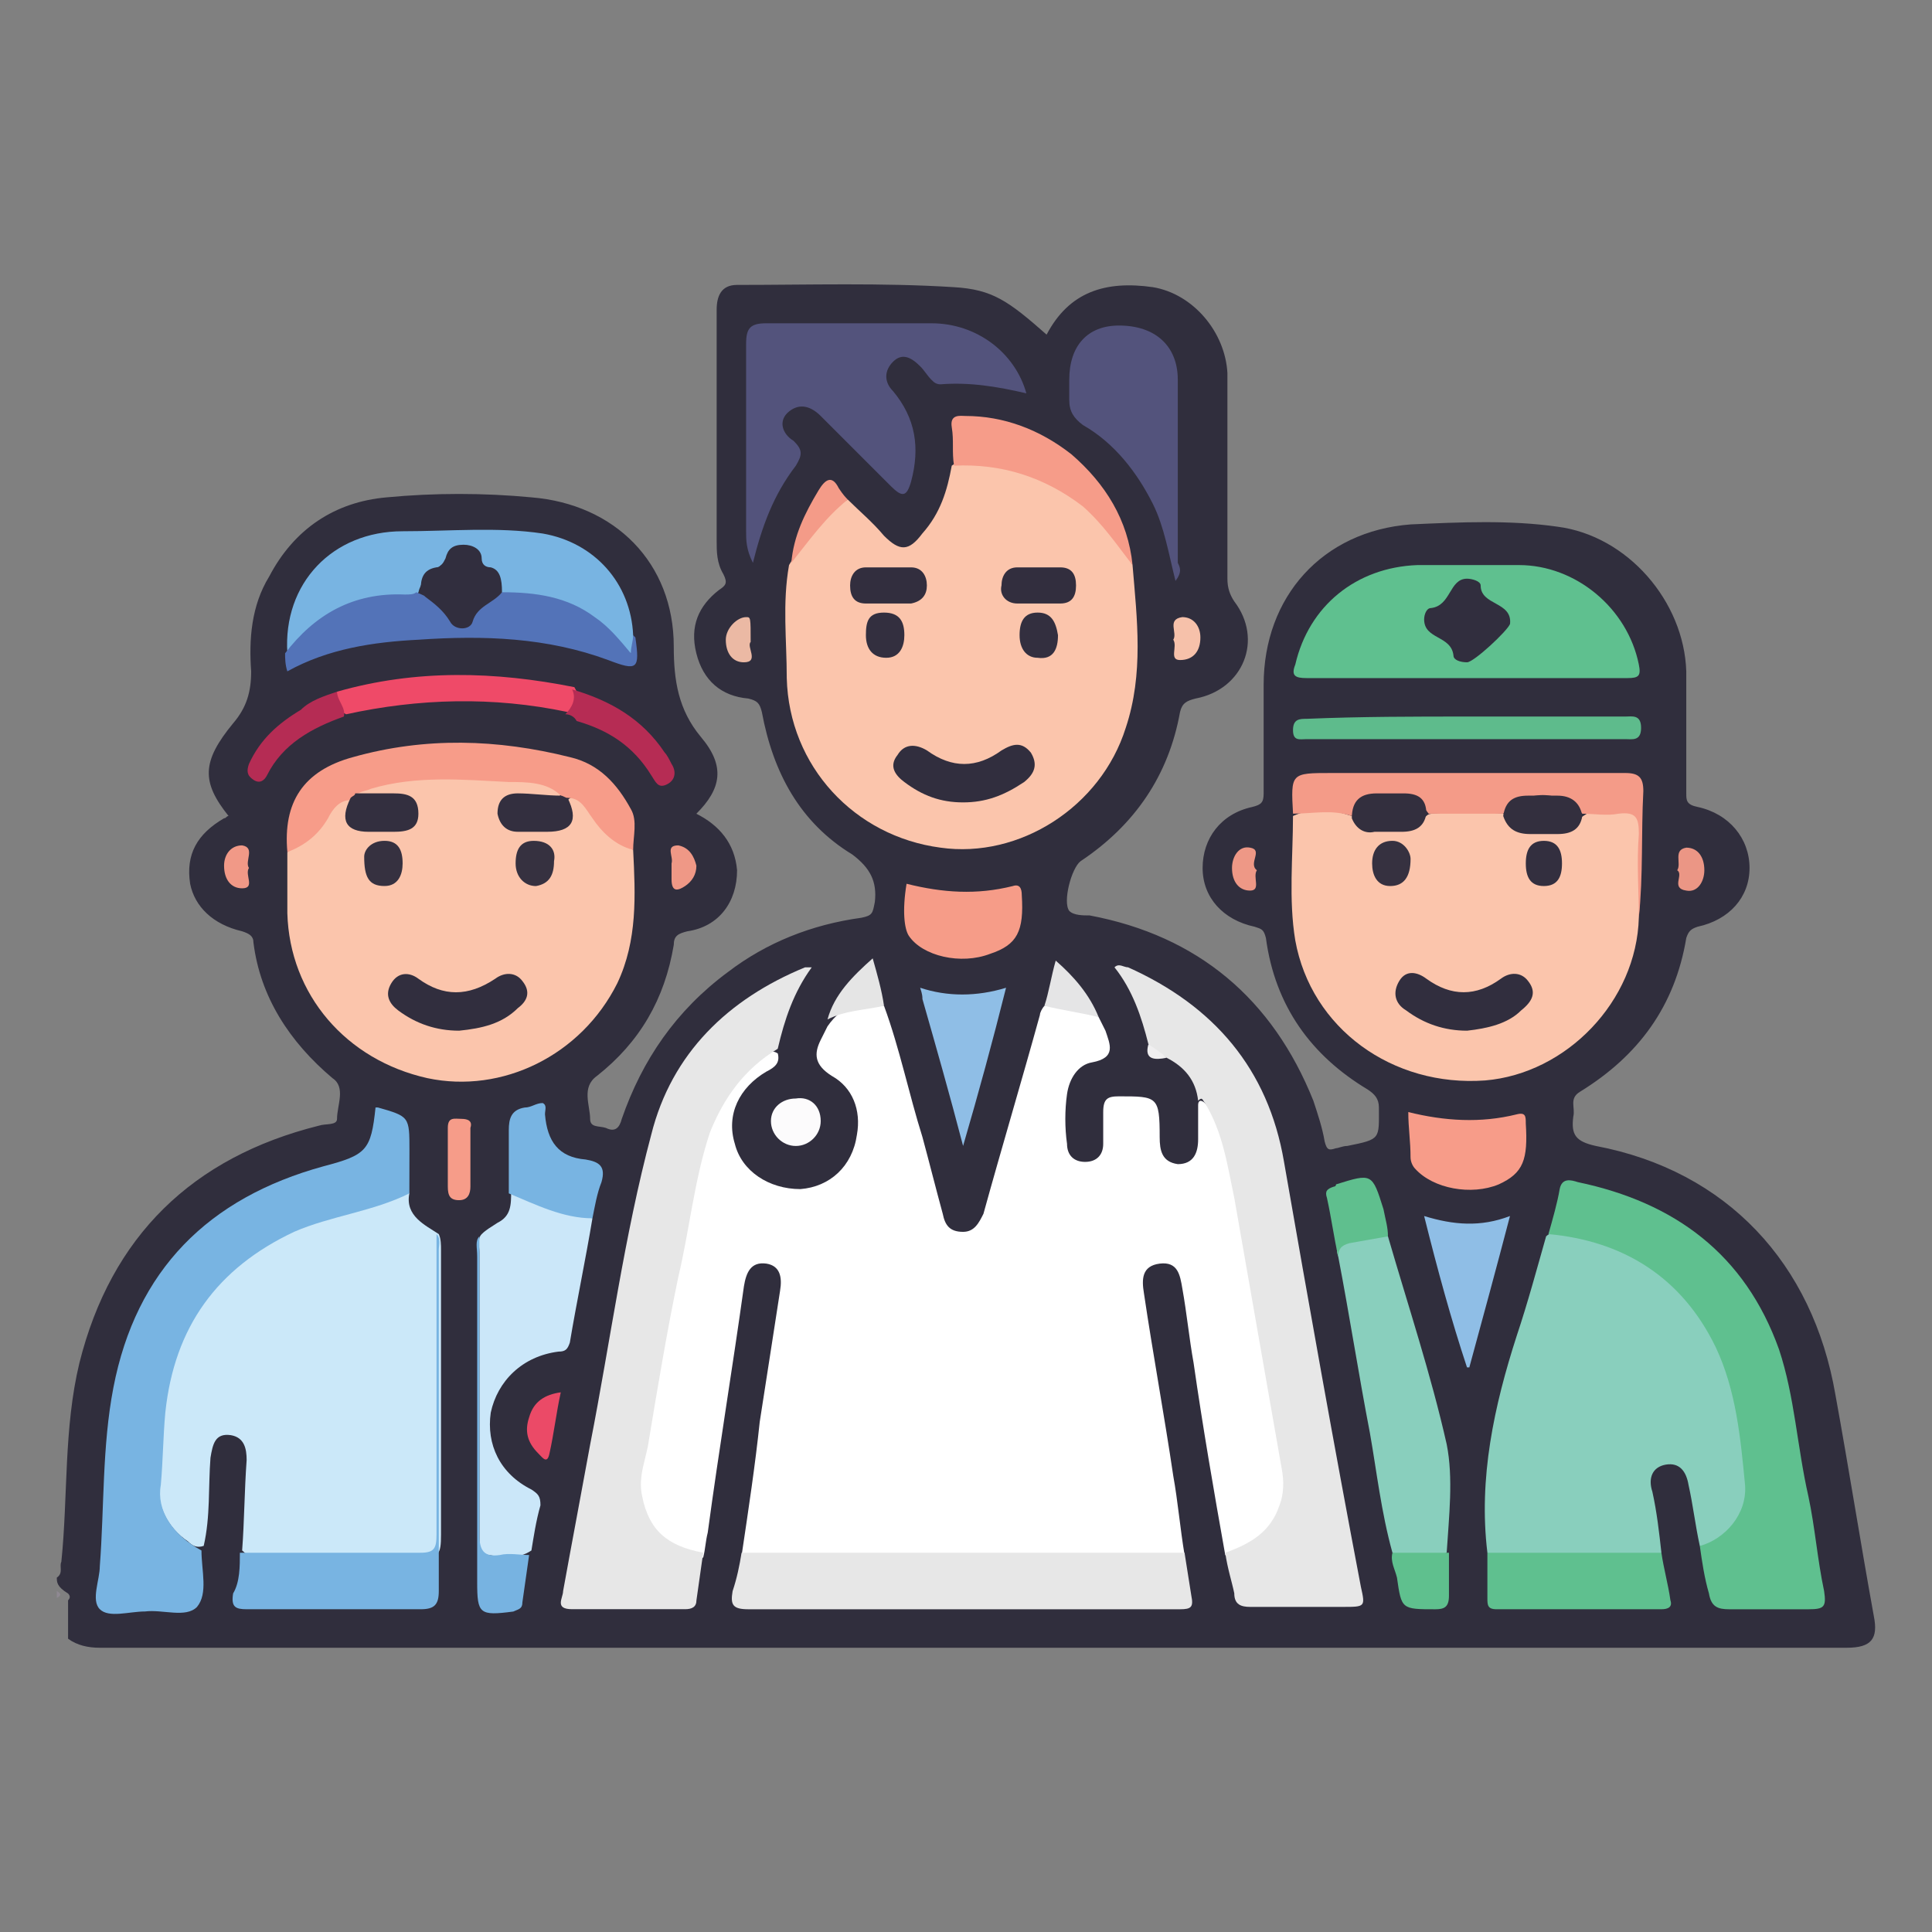<?xml version="1.0" encoding="utf-8"?>
<!-- Generator: Adobe Illustrator 16.0.0, SVG Export Plug-In . SVG Version: 6.00 Build 0)  -->
<!DOCTYPE svg PUBLIC "-//W3C//DTD SVG 1.1//EN" "http://www.w3.org/Graphics/SVG/1.1/DTD/svg11.dtd">
<svg version="1.1" id="Layer_1" xmlns="http://www.w3.org/2000/svg" xmlns:xlink="http://www.w3.org/1999/xlink" x="0px" y="0px"
	 width="85px" height="85px" viewBox="0 0 85 85" enable-background="new 0 0 85 85" xml:space="preserve">
<rect x="0" y="0" width="85" height="85" fill="#808080" stroke="none"/>
<g>
	<path fill="#302E3D" d="M2.5,69.408c0.298-0.197,0.1-0.496,0.199-0.695c0.297-2.883,0.099-5.865,0.795-8.75
		c1.392-5.568,4.971-9.049,10.539-10.439c0.299-0.1,0.795,0,0.795-0.298c0-0.597,0.398-1.394-0.198-1.79
		c-1.89-1.592-3.183-3.58-3.479-5.967c0-0.297-0.199-0.396-0.498-0.496c-1.293-0.299-2.088-1.094-2.287-2.088
		C8.167,37.591,8.665,36.696,9.858,36c0.1,0,0.1-0.099,0.198-0.099c-1.192-1.492-1.192-2.386,0.199-4.077
		c0.597-0.695,0.795-1.393,0.795-2.287c-0.101-1.392,0-2.883,0.795-4.176c1.095-2.088,2.884-3.281,5.17-3.48
		c2.089-0.199,4.274-0.199,6.364,0c3.68,0.299,6.264,2.885,6.264,6.562c0,1.492,0.199,2.784,1.193,3.979
		c1.094,1.291,0.895,2.287-0.199,3.379c0.994,0.498,1.689,1.293,1.791,2.486c0,1.393-0.797,2.486-2.189,2.686
		c-0.398,0.1-0.596,0.199-0.596,0.597c-0.398,2.386-1.492,4.277-3.381,5.767c-0.697,0.498-0.299,1.293-0.299,1.891
		c0,0.396,0.398,0.298,0.695,0.396c0.398,0.198,0.596,0,0.697-0.396c0.895-2.586,2.385-4.773,4.672-6.463
		c1.691-1.293,3.68-2.088,5.867-2.387c0.498-0.1,0.498-0.199,0.596-0.697c0.1-0.895-0.199-1.49-0.994-2.088
		c-2.287-1.392-3.479-3.58-3.977-6.264c-0.1-0.398-0.199-0.498-0.598-0.597c-1.191-0.101-1.988-0.795-2.285-1.989
		c-0.299-1.193,0.1-2.088,0.992-2.783c0.299-0.199,0.398-0.299,0.199-0.697c-0.297-0.496-0.297-0.994-0.297-1.491
		c0-3.38,0-6.761,0-10.142c0-0.598,0.199-1.095,0.895-1.095c3.182,0,6.363-0.101,9.545,0.099c1.691,0.101,2.386,0.598,4.076,2.088
		c0.994-1.889,2.588-2.385,4.676-2.088c1.789,0.299,3.182,1.99,3.279,3.778c0,2.983,0,5.966,0,9.048
		c0,0.398,0.102,0.696,0.299,0.995c1.293,1.69,0.396,3.878-1.689,4.275c-0.398,0.099-0.598,0.198-0.695,0.597
		c-0.498,2.784-1.988,4.971-4.375,6.562c-0.398,0.298-0.797,1.789-0.498,2.187c0.199,0.199,0.598,0.199,0.896,0.199
		c4.771,0.896,8.053,3.679,9.844,8.154c0.197,0.597,0.396,1.192,0.496,1.789c0.1,0.397,0.199,0.397,0.498,0.299
		c0.1,0,0.297-0.1,0.496-0.1c1.492-0.299,1.393-0.299,1.393-1.691c0-0.396-0.197-0.596-0.498-0.795
		c-2.484-1.49-4.074-3.678-4.473-6.663c-0.1-0.396-0.199-0.396-0.498-0.496c-1.393-0.299-2.287-1.292-2.287-2.585
		c0-1.292,0.795-2.386,2.189-2.685c0.396-0.1,0.496-0.199,0.496-0.597c0-1.591,0-3.183,0-4.772c0-3.879,2.586-6.762,6.463-7.061
		c2.188-0.1,4.375-0.199,6.463,0.1c3.082,0.397,5.568,3.281,5.668,6.363c0,1.79,0,3.58,0,5.37c0,0.298,0,0.497,0.498,0.597
		c1.391,0.297,2.285,1.391,2.285,2.685c0,1.293-0.895,2.286-2.285,2.585c-0.299,0.1-0.398,0.199-0.498,0.496
		c-0.496,2.985-2.088,5.172-4.674,6.763c-0.496,0.298-0.199,0.694-0.297,1.095c-0.102,0.795,0.098,1.094,0.992,1.291
		c5.768,1.094,9.547,5.172,10.539,10.938c0.598,3.281,1.096,6.463,1.691,9.744c0.199,0.994-0.1,1.395-1.193,1.395
		c-3.977,0-7.955,0-11.932,0c-6.662,0-13.324,0-19.986,0c-7.953,0-15.808,0-23.763,0c-7.059,0-14.119,0-21.179,0
		c-0.497,0-0.995-0.102-1.392-0.398c0-0.596,0-1.094,0-1.689c0.099-0.1,0.099-0.199,0-0.299C2.5,69.807,2.5,69.607,2.5,69.408z"/>
	<path fill="#8F8992" d="M2.5,70.004c0.199,0.1,0.199,0.199,0,0.299C2.5,70.303,2.5,70.104,2.5,70.004z"/>
	<path fill="#FFFFFF" d="M38.893,44.252c0.695,1.89,1.094,3.879,1.689,5.768c0.297,1.094,0.596,2.287,0.895,3.381
		c0.1,0.496,0.299,0.795,0.895,0.795c0.498,0,0.697-0.396,0.896-0.795c0.795-2.884,1.689-5.866,2.484-8.75
		c0-0.1,0.102-0.299,0.199-0.396c0.895-0.199,1.689,0,2.387,0.496c0.1,0.198,0.199,0.397,0.299,0.598
		c0.197,0.597,0.496,1.191-0.598,1.392c-0.596,0.101-0.994,0.696-1.094,1.394c-0.1,0.695-0.1,1.49,0,2.188
		c0,0.497,0.299,0.795,0.795,0.795c0.498,0,0.797-0.298,0.797-0.795c0-0.498,0-0.896,0-1.393c0-0.598,0.197-0.696,0.695-0.696
		c1.689,0,1.789,0,1.789,1.79c0,0.597,0.1,1.094,0.797,1.193c0.693,0,0.895-0.498,0.895-1.094c0-0.498,0-0.994,0-1.492
		c0-0.299,0.199-0.199,0.297-0.1c0.301,0.298,0.498,0.696,0.598,1.094c0.695,1.592,0.797,3.281,1.094,4.873
		c0.598,3.381,1.193,6.76,1.791,10.141c0.297,1.791-0.299,2.984-1.691,3.68c-0.297,0.1-0.596,0.299-0.895,0.1
		c-0.496-2.783-0.994-5.666-1.393-8.451c-0.197-1.094-0.299-2.188-0.496-3.281c-0.1-0.596-0.199-1.191-0.994-1.094
		c-0.795,0.1-0.795,0.697-0.697,1.293c0.398,2.686,0.896,5.369,1.293,8.055c0.199,1.094,0.299,2.287,0.498,3.479
		c-0.299,0.299-0.697,0.199-0.994,0.299c-5.867,0-11.634,0-17.5,0c-0.396,0-0.697,0-0.994-0.299
		c0.297-1.988,0.598-3.977,0.795-5.865c0.299-1.889,0.598-3.879,0.895-5.768c0.1-0.598,0-1.094-0.596-1.193
		c-0.695-0.1-0.895,0.398-0.994,0.994c-0.498,3.58-1.096,7.16-1.592,10.838c-0.1,0.398-0.1,0.697-0.199,1.094
		c-0.297,0.199-0.496,0.102-0.795,0c-1.492-0.496-2.287-1.986-2.088-3.479c0.795-4.574,1.689-9.148,2.584-13.722
		c0.398-1.89,1.293-3.479,2.885-4.772c0.197-0.199,0.396-0.397,0.695-0.199c0.1,0.397-0.1,0.598-0.498,0.795
		c-1.191,0.697-1.789,1.891-1.391,3.184c0.297,1.191,1.49,1.988,2.883,1.988c1.291-0.1,2.287-0.994,2.486-2.387
		c0.199-1.094-0.199-2.088-1.094-2.586c-0.795-0.496-0.795-0.994-0.498-1.59c0.1-0.199,0.199-0.397,0.299-0.598
		C37.102,44.153,37.897,44.053,38.893,44.252z"/>
	<path fill="#FBC5AC" d="M37.299,21.979c0.498,0.497,1.096,0.995,1.592,1.591c0.695,0.696,1.094,0.696,1.689-0.1
		c0.797-0.895,1.094-1.889,1.293-2.982c0.398-0.298,0.896-0.199,1.292-0.199c2.486,0.299,4.574,1.393,6.064,3.48
		c0.299,0.298,0.398,0.695,0.598,1.094c0.199,2.387,0.496,4.773-0.299,7.159c-1.094,3.479-4.674,5.767-8.152,5.271
		c-3.779-0.498-6.662-3.58-6.762-7.459c0-1.689-0.199-3.281,0.1-4.972C35.413,23.669,36.108,22.576,37.299,21.979z"/>
	<path fill="#CBE8F9" d="M18.01,52.504c-0.197,0.996,0.697,1.393,1.293,1.791c0.1,0.199,0.1,0.496,0.1,0.695
		c0,4.176,0,8.354,0,12.527c0,0.896-0.1,0.994-0.896,0.994c-2.286,0-4.672,0-6.959,0c-0.299,0-0.598,0-0.895-0.297
		c0.098-1.293,0.098-2.586,0.198-3.979c0-0.496-0.101-0.994-0.696-1.094c-0.695-0.1-0.795,0.396-0.895,0.994
		c-0.1,1.293,0,2.584-0.298,3.877c-0.298,0.102-0.497,0-0.696-0.199c-0.895-0.596-1.393-1.59-1.292-2.684s0.101-2.088,0.199-3.182
		c0.397-4.275,3.479-7.855,7.655-8.75c0.795-0.199,1.592-0.498,2.387-0.795C17.315,52.504,17.614,52.307,18.01,52.504z"/>
	<path fill="#FBC5AC" d="M27.856,37.391c0.1,1.989,0.197,3.978-0.697,5.867c-1.59,3.183-5.07,4.873-8.352,4.177
		c-3.58-0.796-6.064-3.679-6.165-7.259c0-0.896,0-1.791,0-2.686c0.795-0.597,1.492-1.193,1.989-2.088
		c0.1-0.199,0.398-0.598,0.795-0.199c0.1,0.398-0.199,0.995,0.398,1.193c0.695,0.199,1.392,0.199,2.088-0.1
		c0.199-0.1,0.297-0.299,0.199-0.498c-0.1-0.297-0.199-0.396-0.498-0.496c-0.397-0.101-0.795,0-1.192-0.101
		c-0.298,0-0.597,0.101-0.796-0.298c0.398-0.498,1.095-0.498,1.592-0.598c2.088-0.198,4.076-0.297,6.164,0.1
		c0.498,0.1,0.896,0.1,1.293,0.498c-0.1,0.396-0.498,0.298-0.695,0.298c-0.398,0-0.797,0-1.193,0.101
		c-0.299,0.1-0.598,0.297-0.598,0.597c0,0.397,0.299,0.497,0.598,0.597c0.297,0,0.596,0,0.895,0c1.193,0,1.291-0.1,1.291-1.292
		c0.398-0.397,0.697,0,0.896,0.298C26.364,36.198,27.059,36.794,27.856,37.391z"/>
	<path fill="#FBC5AC" d="M72.102,40.375c-0.1,3.678-3.184,6.861-6.762,7.16c-4.078,0.298-7.656-2.286-8.354-6.166
		c-0.297-1.789-0.1-3.679-0.1-5.469c0.896-0.398,1.689-0.298,2.586,0c0.994,0.895,2.285,0.895,3.281,0c0.1-0.1,0.197-0.1,0.297-0.1
		c0.994-0.1,1.988-0.1,3.082,0c1.293,0.994,2.189,0.994,3.682,0c0.596-0.1,1.191-0.1,1.789-0.1c0.299,0,0.596,0.199,0.596,0.596
		C72.102,37.589,72.201,38.982,72.102,40.375z"/>
	<path fill="#89CFBD" d="M74.785,68.016c-0.197-0.895-0.297-1.789-0.496-2.684c-0.1-0.598-0.396-0.994-0.994-0.896
		c-0.598,0.1-0.795,0.598-0.598,1.193c0.199,0.895,0.299,1.789,0.398,2.684c-0.299,0.301-0.598,0.301-0.896,0.301
		c-1.889,0-3.877,0-5.766,0c-0.301,0-0.697,0-0.994-0.301c-0.398-3.279,0.297-6.463,1.291-9.545c0.498-1.49,0.896-2.98,1.293-4.375
		c0.199-0.197,0.498-0.197,0.795-0.1c3.68,0.697,6.266,2.785,7.26,6.463c0.396,1.393,0.596,2.885,0.795,4.375
		c0.1,1.094-0.396,2.09-1.293,2.785C75.381,68.016,75.184,68.314,74.785,68.016z"/>
	<path fill="#E7E7E7" d="M34.217,46.142c-1.49,0.896-2.385,2.188-2.982,3.679c-0.695,2.09-0.895,4.275-1.393,6.363
		c-0.496,2.387-0.895,4.773-1.291,7.16c-0.1,0.795-0.498,1.59-0.299,2.484c0.299,1.492,1.094,2.188,2.686,2.484
		c-0.1,0.697-0.199,1.395-0.297,2.09c0,0.299-0.199,0.396-0.498,0.396c-1.689,0-3.281,0-4.973,0c-0.795,0-0.396-0.496-0.396-0.795
		c0.396-2.189,0.795-4.275,1.193-6.463c0.895-4.574,1.492-9.148,2.686-13.623c0.895-3.578,3.381-5.966,6.762-7.357
		c0,0,0.098,0,0.297,0C34.915,43.656,34.518,44.85,34.217,46.142z"/>
	<path fill="#E7E7E7" d="M53.906,68.314c1.094-0.396,1.988-0.895,2.387-2.088c0.197-0.498,0.197-1.094,0.1-1.592
		c-0.695-3.977-1.393-7.953-2.09-11.932c-0.297-1.392-0.496-2.884-1.293-4.176c-0.098-0.1-0.098-0.299-0.297-0.1
		c-0.1-0.896-0.598-1.491-1.393-1.891c-0.299-0.197-0.596-0.298-0.795-0.596c-0.299-1.193-0.697-2.387-1.492-3.381
		c0.199-0.199,0.398,0,0.598,0c3.777,1.692,6.164,4.474,6.859,8.551c1.094,6.266,2.188,12.43,3.381,18.693
		c0.199,0.895,0.199,0.895-0.795,0.895c-1.393,0-2.785,0-4.076,0c-0.396,0-0.697-0.1-0.697-0.598
		C54.203,69.607,54.004,69.01,53.906,68.314z"/>
	<path fill="#78B4E2" d="M18.01,52.504c-1.59,0.797-3.479,0.996-5.07,1.691c-3.381,1.592-5.27,4.176-5.667,7.953
		c-0.1,1.096-0.1,2.09-0.198,3.184c-0.199,1.094,0.496,2.188,1.789,2.883c0,0.896,0.299,1.889-0.199,2.486
		c-0.496,0.496-1.491,0.1-2.287,0.197c-0.695,0-1.59,0.299-1.987-0.1c-0.397-0.396,0-1.293,0-1.889
		c0.199-2.586,0.099-5.271,0.597-7.855c0.994-5.17,4.176-8.352,9.248-9.743c1.889-0.497,2.088-0.696,2.286-2.587h0.101
		c1.391,0.398,1.391,0.398,1.391,1.891C18.01,51.113,18.01,51.809,18.01,52.504z"/>
	<path fill="#5FC08F" d="M74.785,68.016c1.096-0.297,2.09-1.391,1.99-2.684c-0.199-2.088-0.398-4.176-1.293-6.066
		c-1.492-3.082-4.076-4.672-7.357-4.971c0.197-0.695,0.396-1.393,0.496-1.988c0.102-0.498,0.498-0.396,0.795-0.299
		c4.277,0.896,7.359,3.182,8.852,7.357c0.695,2.088,0.795,4.275,1.293,6.463c0.297,1.393,0.396,2.785,0.693,4.176
		c0.102,0.697,0,0.797-0.693,0.797c-1.193,0-2.287,0-3.48,0c-0.498,0-0.795-0.1-0.895-0.697
		C74.984,69.408,74.885,68.713,74.785,68.016z"/>
	<path fill="#5FC08F" d="M64.445,29.833c-2.287,0-4.674,0-6.961,0c-0.496,0-0.695-0.099-0.496-0.597
		c0.596-2.585,2.684-4.274,5.369-4.375c1.492,0,2.982,0,4.475,0c2.486,0,4.771,1.89,5.27,4.375c0.1,0.498,0,0.597-0.496,0.597
		C69.217,29.833,66.832,29.833,64.445,29.833z"/>
	<path fill="#53537C" d="M33.125,24.763c-0.299-0.596-0.299-0.994-0.299-1.391c0-2.785,0-5.47,0-8.254
		c0-0.695,0.199-0.895,0.895-0.895c2.387,0,4.873,0,7.26,0c1.988,0,3.677,1.292,4.175,3.082c-1.293-0.299-2.486-0.497-3.779-0.397
		c-0.199,0-0.299-0.1-0.396-0.198c-0.199-0.199-0.299-0.397-0.498-0.597c-0.398-0.397-0.795-0.597-1.193-0.198
		c-0.396,0.397-0.396,0.895,0,1.293c0.994,1.192,1.193,2.485,0.795,3.977c-0.199,0.695-0.396,0.695-0.895,0.199
		c-0.994-0.994-2.088-2.088-3.082-3.082c-0.398-0.398-0.896-0.598-1.393-0.199c-0.498,0.398-0.299,0.994,0.199,1.292
		c0.398,0.397,0.398,0.597,0.1,1.094C34.02,21.781,33.522,23.173,33.125,24.763z"/>
	<path fill="#E7E7E7" d="M32.627,68.314c6.463,0,13.025,0,19.488,0c0.1,0.598,0.199,1.293,0.299,1.891
		c0.1,0.496,0,0.596-0.496,0.596c-3.381,0-6.762,0-10.142,0c-2.984,0-5.867,0-8.85,0c-0.695,0-0.795-0.199-0.695-0.795
		C32.428,69.408,32.528,68.912,32.627,68.314z"/>
	<path fill="#89CFBD" d="M61.262,68.314c-0.496-1.789-0.693-3.578-0.992-5.27c-0.498-2.586-0.896-5.17-1.393-7.756
		c-0.1-0.299-0.1-0.598,0.197-0.695c0.598-0.199,1.293-0.498,1.99-0.199c0.895,3.082,1.889,6.064,2.584,9.146
		c0.299,1.492,0.1,3.182,0,4.771C62.854,68.713,62.059,68.713,61.262,68.314z"/>
	<path fill="#CBE7F9" d="M26.065,53.6c-0.297,1.789-0.695,3.68-0.994,5.467c-0.1,0.301-0.199,0.398-0.498,0.398
		c-1.59,0.199-2.686,1.293-2.982,2.686c-0.199,1.393,0.398,2.686,1.789,3.381c0.299,0.197,0.398,0.299,0.398,0.695
		c-0.199,0.695-0.299,1.393-0.398,1.988c-0.596,0.398-1.191,0.299-1.889,0.199c-0.398-0.102-0.398-0.398-0.398-0.695
		c0-1.592,0-3.281,0-4.873c0-2.586,0-5.17,0-7.756c0-0.299-0.098-0.596,0.102-0.795s0.396-0.299,0.695-0.498
		c0.598-0.297,0.598-0.795,0.598-1.391c0.1,0,0.1-0.102,0.199-0.102C23.778,52.904,24.971,53.201,26.065,53.6z"/>
	<path fill="#78B4E2" d="M12.642,28.741c-0.198-3.082,1.989-5.368,5.071-5.368c2.088,0,4.176-0.199,6.164,0.1
		c2.287,0.396,3.879,2.188,3.979,4.474c0.1,0.298,0.1,0.497,0,0.795c-0.299,0-0.498-0.198-0.598-0.397
		c-1.193-1.391-2.686-2.088-4.574-2.088c-0.199,0-0.396,0-0.598-0.099c-0.197-0.795-1.191-1.094-1.49-1.889
		c-0.1-0.199-0.598-0.298-0.695,0c-0.299,0.696-1.293,0.896-1.492,1.79c-0.199,0.298-0.496,0.298-0.795,0.298
		c-1.689,0-3.182,0.597-4.274,1.89C13.139,28.442,13.04,28.741,12.642,28.741z"/>
	<path fill="#53537C" d="M51.717,25.559c-0.299-1.193-0.496-2.386-0.992-3.382c-0.697-1.391-1.691-2.685-3.084-3.479
		c-0.396-0.298-0.598-0.597-0.598-1.094c0-0.298,0-0.597,0-0.896c0-1.49,0.797-2.386,2.189-2.386c1.592,0,2.586,0.896,2.586,2.386
		c0,2.686,0,5.371,0,8.055C51.918,24.962,52.016,25.162,51.717,25.559z"/>
	<path fill="#F79C89" d="M27.856,37.391c-0.795-0.199-1.393-0.796-1.791-1.392c-0.297-0.397-0.496-0.896-1.094-0.896
		c-0.1,0.101-0.199,0-0.299-0.101c-0.596-0.597-1.492-0.597-2.287-0.597c-1.986-0.099-4.076-0.298-6.064,0.298
		c-0.199,0.1-0.498,0.1-0.695,0.299c0,0.1-0.1,0.199-0.199,0.199c-0.497,0-0.795,0.397-0.994,0.795
		c-0.398,0.695-0.995,1.192-1.79,1.491c-0.198-2.188,0.696-3.579,2.884-4.176c3.182-0.896,6.363-0.796,9.545,0
		c1.293,0.298,2.088,1.192,2.684,2.287C28.053,36.099,27.856,36.794,27.856,37.391z"/>
	<path fill="#5373B8" d="M22.086,26.056c1.492,0,2.885,0.199,4.078,1.094c0.596,0.398,1.092,0.994,1.59,1.591
		c0-0.298,0.1-0.497,0.1-0.795l0.1,0.101c0.199,1.392,0.1,1.49-1.193,0.994c-2.684-0.994-5.469-1.095-8.352-0.896
		c-1.988,0.101-3.977,0.397-5.767,1.392c-0.099-0.298-0.099-0.596-0.099-0.795c1.291-1.689,2.982-2.686,5.27-2.585
		c0.199,0,0.398,0,0.498-0.101c0.498,0.199,1.094,0.498,1.391,0.994c0.299,0.498,0.697,0.498,0.996,0
		C20.995,26.354,21.491,26.255,22.086,26.056z"/>
	<path fill="#78B4E2" d="M10.554,68.314c2.685,0,5.271,0,7.954,0c0.598,0,0.697-0.197,0.697-0.795c0-4.375,0-8.85,0-13.225
		c0.199,0.199,0.1,0.496,0.1,0.695c0,4.973,0,9.943,0,15.014c0,0.598-0.199,0.797-0.795,0.797c-2.585,0-5.071,0-7.656,0
		c-0.497,0-0.695-0.1-0.597-0.697C10.554,69.607,10.554,68.912,10.554,68.314z"/>
	<path fill="#F49B88" d="M72.102,40.375c0-1.193-0.1-2.387,0-3.68c0-0.695-0.1-0.994-0.896-0.895c-0.496,0.1-1.094,0-1.59,0
		c-1.094-1.094-2.387-1.094-3.48,0c-1.094,0-2.188,0-3.281,0c-0.695-0.994-1.592-0.696-2.484-0.696
		c-0.498,0-0.498,0.597-0.895,0.795c-0.896-0.298-1.691-0.101-2.588-0.101c-0.1-1.789-0.1-1.789,1.691-1.789
		c4.275,0,8.551,0,12.926,0c0.598,0,0.795,0.199,0.795,0.795C72.201,36.695,72.299,38.485,72.102,40.375z"/>
	<path fill="#5FC08F" d="M65.439,68.314c2.586,0,5.07,0,7.656,0c0.1,0.695,0.299,1.393,0.396,2.09c0.1,0.297-0.1,0.396-0.396,0.396
		c-2.387,0-4.871,0-7.26,0c-0.396,0-0.396-0.199-0.396-0.498C65.439,69.707,65.439,69.01,65.439,68.314z"/>
	<path fill="#F69C89" d="M49.828,24.863c-0.695-0.895-1.291-1.79-2.188-2.585c-1.689-1.292-3.578-1.89-5.666-1.79
		c-0.1-0.597,0-1.094-0.1-1.689c-0.1-0.598,0.396-0.498,0.596-0.498c1.691,0,3.281,0.597,4.673,1.69
		C48.635,21.284,49.629,22.875,49.828,24.863z"/>
	<path fill="#5EBB8C" d="M64.545,31.525c2.287,0,4.574,0,6.961,0c0.297,0,0.695-0.1,0.695,0.497s-0.398,0.497-0.695,0.497
		c-4.674,0-9.348,0-14.021,0c-0.297,0-0.598,0.1-0.598-0.396c0-0.498,0.301-0.498,0.598-0.498
		C59.871,31.525,62.256,31.525,64.545,31.525z"/>
	<path fill="#F79C89" d="M61.959,48.926c1.592,0.396,3.184,0.496,4.773,0.1c0.396-0.1,0.396,0.1,0.396,0.396
		c0.1,1.592-0.1,2.189-1.191,2.686c-1.193,0.496-2.885,0.199-3.682-0.695c-0.098-0.1-0.197-0.299-0.197-0.498
		C62.059,50.219,61.959,49.621,61.959,48.926z"/>
	<path fill="#F69C88" d="M39.885,38.882c1.592,0.398,3.084,0.498,4.673,0.101c0.299-0.101,0.396,0.099,0.396,0.397
		c0.102,1.59-0.197,2.188-1.391,2.584c-1.292,0.498-2.984,0.1-3.58-0.795C39.788,40.871,39.688,40.076,39.885,38.882z"/>
	<path fill="#78B4E2" d="M26.065,53.6c-1.291,0-2.486-0.598-3.68-1.096c0-0.895,0-1.889,0-2.783c0-0.496,0.102-0.896,0.697-0.994
		c0.297,0,0.496-0.198,0.795-0.198c0.199,0.101,0.1,0.298,0.1,0.497c0.1,1.193,0.596,1.889,1.791,1.988
		c0.596,0.1,0.895,0.299,0.695,0.994C26.264,52.504,26.165,53.102,26.065,53.6z"/>
	<path fill="#8FBEE6" d="M42.372,50.416c-0.596-2.285-1.193-4.375-1.789-6.463c0-0.1,0-0.197-0.1-0.496
		c1.193,0.396,2.486,0.396,3.779,0C43.664,45.844,43.068,48.031,42.372,50.416z"/>
	<path fill="#8FBEE6" d="M62.656,53.5c1.291,0.396,2.484,0.496,3.777,0c-0.598,2.287-1.193,4.475-1.789,6.66h-0.102
		C63.85,58.074,63.252,55.885,62.656,53.5z"/>
	<path fill="#EF4A68" d="M14.829,30.431c3.48-0.994,6.961-0.895,10.441-0.199c0.297,0.497,0.297,0.795-0.299,1.094
		c-3.281-0.695-6.562-0.597-9.744,0.1C14.829,31.226,14.532,30.927,14.829,30.431z"/>
	<path fill="#77B3E1" d="M21.092,54.395c0,4.375,0,8.75,0,13.125c0,0.695,0.199,0.994,0.896,0.895c0.396-0.1,0.895,0,1.291,0
		c-0.1,0.697-0.199,1.393-0.297,2.088c0,0.299-0.199,0.299-0.398,0.398c-1.492,0.197-1.59,0.1-1.59-1.293c0-4.771,0-9.545,0-14.318
		C20.995,54.891,20.895,54.594,21.092,54.395z"/>
	<path fill="#B62C54" d="M24.872,31.425c0.299-0.299,0.498-0.696,0.299-1.094c1.689,0.496,3.082,1.293,4.076,2.783
		c0.1,0.1,0.199,0.299,0.299,0.497c0.199,0.298,0.199,0.696-0.199,0.896s-0.496-0.101-0.695-0.398
		c-0.795-1.292-1.891-1.988-3.281-2.387C25.27,31.525,25.071,31.425,24.872,31.425z"/>
	<path fill="#5FBF8E" d="M61.064,54.395c-0.598,0.1-1.094,0.199-1.689,0.299c-0.398,0.1-0.498,0.299-0.498,0.596
		c-0.199-0.895-0.299-1.689-0.496-2.584c-0.1-0.299,0-0.398,0.297-0.498c0,0,0.102,0,0.102-0.1c1.59-0.496,1.59-0.496,2.088,1.094
		C60.965,53.699,61.064,53.996,61.064,54.395z"/>
	<path fill="#5FC08E" d="M61.262,68.314c0.797,0,1.592,0,2.486,0c0,0.598,0,1.293,0,1.891c0,0.496-0.199,0.596-0.596,0.596
		c-1.492,0-1.492,0-1.691-1.393C61.363,69.01,61.164,68.713,61.262,68.314z"/>
	<path fill="#B52C54" d="M14.829,30.431c0,0.396,0.398,0.695,0.299,1.094c-1.393,0.497-2.686,1.193-3.381,2.585
		c-0.1,0.199-0.299,0.397-0.596,0.199c-0.299-0.199-0.299-0.398-0.199-0.696c0.498-1.094,1.293-1.79,2.287-2.386
		C13.636,30.828,14.233,30.63,14.829,30.431z"/>
	<path fill="#FCFBFC" d="M36.108,49.323c0,0.597-0.498,1.095-1.096,1.095c-0.596,0-1.094-0.498-1.094-1.095s0.498-0.993,1.094-0.993
		C35.61,48.229,36.108,48.627,36.108,49.323z"/>
	<path fill="#E5E5E5" d="M38.893,44.252c-0.896,0.198-1.691,0.198-2.486,0.598c0.297-1.094,1.094-1.891,1.988-2.686
		C38.592,42.86,38.792,43.557,38.893,44.252z"/>
	<path fill="#F69C89" d="M20.696,50.914c0,0.397,0,0.895,0,1.293c0,0.297-0.1,0.596-0.496,0.596c-0.398,0-0.498-0.199-0.498-0.596
		c0-0.896,0-1.691,0-2.586c0-0.496,0.297-0.396,0.596-0.396s0.498,0.099,0.398,0.396C20.696,50.119,20.696,50.517,20.696,50.914z"/>
	<path fill="#E5E5E6" d="M48.336,44.75c-0.795-0.199-1.59-0.3-2.387-0.498c0.199-0.597,0.299-1.293,0.498-1.989
		C47.244,42.958,47.939,43.756,48.336,44.75z"/>
	<path fill="#F49B88" d="M37.299,21.979c-0.992,0.795-1.689,1.79-2.484,2.784c0.1-1.193,0.598-2.188,1.193-3.182
		c0.299-0.498,0.598-0.697,0.895-0.101C37.102,21.781,37.202,21.88,37.299,21.979z"/>
	<path fill="#EB4A67" d="M24.672,61.256c-0.197,0.895-0.297,1.789-0.496,2.684c-0.1,0.498-0.299,0.199-0.498,0
		c-0.496-0.498-0.596-0.994-0.396-1.592C23.481,61.654,23.977,61.354,24.672,61.256z"/>
	<path fill="#EBB9A4" d="M33.026,28.244c-0.199,0.199,0.396,0.895-0.299,0.895c-0.496,0-0.795-0.397-0.795-0.994
		c0-0.497,0.496-0.994,0.895-0.994C33.026,27.15,33.026,27.15,33.026,28.244z"/>
	<path fill="#EB9685" d="M73.791,38.287c0.199-0.299-0.197-0.896,0.398-0.994c0.498,0,0.795,0.396,0.795,0.994
		c0,0.496-0.297,0.994-0.795,0.895C73.494,39.082,74.09,38.485,73.791,38.287z"/>
	<path fill="#F6C1AA" d="M51.619,28.144c0.199-0.299-0.299-0.895,0.396-0.994c0.496,0,0.797,0.398,0.797,0.895
		c0,0.597-0.301,0.994-0.896,0.994C51.42,29.039,51.818,28.442,51.619,28.144z"/>
	<path fill="#F19987" d="M10.952,38.187c-0.199,0.298,0.297,0.895-0.299,0.895c-0.496,0-0.795-0.396-0.795-0.994
		c0-0.496,0.299-0.895,0.795-0.895C11.25,37.292,10.752,37.888,10.952,38.187z"/>
	<path fill="#EF9886" d="M30.639,38.087c0,0.396-0.199,0.695-0.496,0.895c-0.299,0.199-0.598,0.299-0.598-0.298
		c0-0.199,0-0.497,0-0.696c0.1-0.298-0.299-0.795,0.297-0.795C30.34,37.292,30.54,37.689,30.639,38.087z"/>
	<path fill="#EE9886" d="M55.297,38.287c-0.197,0.297,0.199,0.895-0.299,0.895c-0.496,0-0.795-0.398-0.795-0.994
		c0-0.498,0.299-0.995,0.795-0.895C55.596,37.391,54.9,37.988,55.297,38.287z"/>
	<path fill="#F0EFF0" d="M50.525,45.943c0.299,0.198,0.596,0.396,0.795,0.596C50.824,46.639,50.326,46.639,50.525,45.943z"/>
	<path fill="#312E3E" d="M42.372,35.302c-0.994,0-1.789-0.297-2.584-0.895c-0.398-0.298-0.697-0.695-0.299-1.193
		c0.299-0.496,0.795-0.496,1.293-0.198c1.094,0.795,2.188,0.795,3.281,0c0.496-0.298,0.895-0.397,1.293,0.1
		c0.297,0.497,0.197,0.896-0.301,1.292C44.162,35.005,43.365,35.302,42.372,35.302z"/>
	<path fill="#322E3E" d="M45.652,26.552c-0.297,0-0.596,0-0.895,0c-0.498,0-0.797-0.396-0.695-0.795
		c0-0.396,0.197-0.795,0.695-0.795c0.598,0,1.291,0,1.889,0c0.498,0,0.695,0.299,0.695,0.795c0,0.498-0.197,0.795-0.695,0.795
		C46.35,26.552,45.951,26.552,45.652,26.552z"/>
	<path fill="#322E3E" d="M38.991,26.552c-0.297,0-0.596,0-0.895,0c-0.496,0-0.695-0.297-0.695-0.795
		c0-0.396,0.199-0.795,0.695-0.795c0.695,0,1.393,0,1.988,0c0.496,0,0.695,0.398,0.695,0.795c0,0.398-0.199,0.697-0.695,0.795
		C39.586,26.552,39.29,26.552,38.991,26.552z"/>
	<path fill="#332F3F" d="M44.857,27.945c0-0.596,0.199-0.994,0.795-0.994c0.598,0,0.797,0.398,0.895,0.994
		c0,0.598-0.197,1.094-0.895,0.995C45.156,28.94,44.857,28.542,44.857,27.945z"/>
	<path fill="#332F3F" d="M39.788,27.945c0,0.497-0.199,0.995-0.797,0.995c-0.596,0-0.895-0.397-0.895-0.995
		c0-0.596,0.1-0.994,0.795-0.994S39.788,27.349,39.788,27.945z"/>
	<path fill="#312E3E" d="M20.2,45.346c-0.996,0-1.891-0.299-2.686-0.896c-0.396-0.298-0.598-0.694-0.298-1.192
		c0.298-0.499,0.796-0.499,1.192-0.198c1.094,0.795,2.188,0.795,3.381,0c0.398-0.298,0.896-0.298,1.193,0.1
		c0.398,0.497,0.199,0.896-0.199,1.192C22.086,45.047,21.194,45.246,20.2,45.346z"/>
	<path fill="#332F3F" d="M15.426,35.104c0.1-0.101,0.199-0.101,0.199-0.199c0.597,0,1.094,0,1.689,0s1.094,0.099,1.094,0.896
		c0,0.695-0.496,0.795-1.094,0.795c-0.398,0-0.695,0-1.094,0C15.227,36.595,14.929,36.099,15.426,35.104z"/>
	<path fill="#332F3F" d="M24.672,35.005c0.102,0,0.199,0.1,0.299,0.1c0.496,0.994,0.199,1.49-0.895,1.49c-0.398,0-0.895,0-1.293,0
		c-0.496,0-0.795-0.297-0.895-0.795c0-0.596,0.299-0.895,0.895-0.895C23.381,34.906,24.077,35.005,24.672,35.005z"/>
	<path fill="#363140" d="M24.375,37.888c0,0.597-0.199,0.994-0.795,1.095c-0.498,0-0.895-0.397-0.895-0.995
		c0-0.597,0.197-0.994,0.795-0.994C24.176,36.994,24.475,37.391,24.375,37.888z"/>
	<path fill="#363140" d="M16.023,37.689c0-0.299,0.298-0.696,0.896-0.696c0.597,0,0.795,0.397,0.795,0.994
		c0,0.497-0.199,0.994-0.795,0.994C16.221,38.982,16.023,38.583,16.023,37.689z"/>
	<path fill="#312E3E" d="M64.545,45.346c-0.994,0-1.889-0.299-2.686-0.896c-0.496-0.298-0.598-0.795-0.297-1.292
		c0.297-0.499,0.795-0.399,1.191-0.1c1.096,0.795,2.188,0.795,3.281,0c0.398-0.299,0.895-0.299,1.193,0.1
		c0.396,0.497,0.197,0.895-0.299,1.292C66.334,45.047,65.439,45.246,64.545,45.346z"/>
	<path fill="#332F3E" d="M66.135,35.9c0.1-0.695,0.496-0.895,1.094-0.895c0.398,0,0.896,0,1.293,0c0.598,0,0.994,0.297,1.094,0.895
		c-0.1,0.598-0.496,0.795-1.094,0.795c-0.396,0-0.795,0-1.193,0C66.732,36.695,66.334,36.496,66.135,35.9z"/>
	<path fill="#332F3E" d="M59.475,36c0-0.795,0.396-1.094,1.094-1.094c0.396,0,0.795,0,1.191,0c0.598,0,0.994,0.199,0.994,0.895
		c-0.1,0.598-0.498,0.795-1.094,0.795c-0.398,0-0.795,0-1.193,0C60.07,36.695,59.672,36.496,59.475,36z"/>
	<path fill="#363140" d="M62.059,37.789c0,0.795-0.299,1.193-0.896,1.193c-0.596,0-0.795-0.498-0.795-0.995
		c0-0.597,0.299-0.994,0.895-0.994C61.76,36.994,62.059,37.491,62.059,37.789z"/>
	<path fill="#332F3F" d="M68.721,37.988c0,0.598-0.199,0.994-0.797,0.994c-0.596,0-0.795-0.396-0.795-0.994
		c0-0.597,0.199-0.994,0.795-0.994C68.521,36.994,68.721,37.391,68.721,37.988z"/>
	<path fill="#312E3E" d="M64.545,29.138c-0.299,0-0.598-0.1-0.598-0.297c-0.098-0.896-1.291-0.696-1.291-1.592
		c0-0.199,0.1-0.496,0.297-0.496c0.896-0.101,0.797-1.293,1.592-1.293c0.199,0,0.598,0.1,0.598,0.297
		c0,0.896,1.393,0.697,1.293,1.69C66.334,27.746,64.842,29.138,64.545,29.138z"/>
	<path fill="#312E3E" d="M22.086,26.056c-0.396,0.496-1.092,0.597-1.291,1.291c-0.1,0.398-0.795,0.398-0.994,0
		c-0.299-0.496-0.695-0.795-1.094-1.094c-0.1-0.099-0.1-0.199-0.199-0.297c0-0.498,0.1-0.896,0.695-0.996
		c0.199,0,0.299-0.199,0.398-0.396c0.1-0.398,0.299-0.598,0.795-0.598c0.396,0,0.795,0.199,0.795,0.598
		c0,0.298,0.199,0.396,0.396,0.396C21.989,25.062,22.086,25.458,22.086,26.056z"/>
</g>
</svg>
